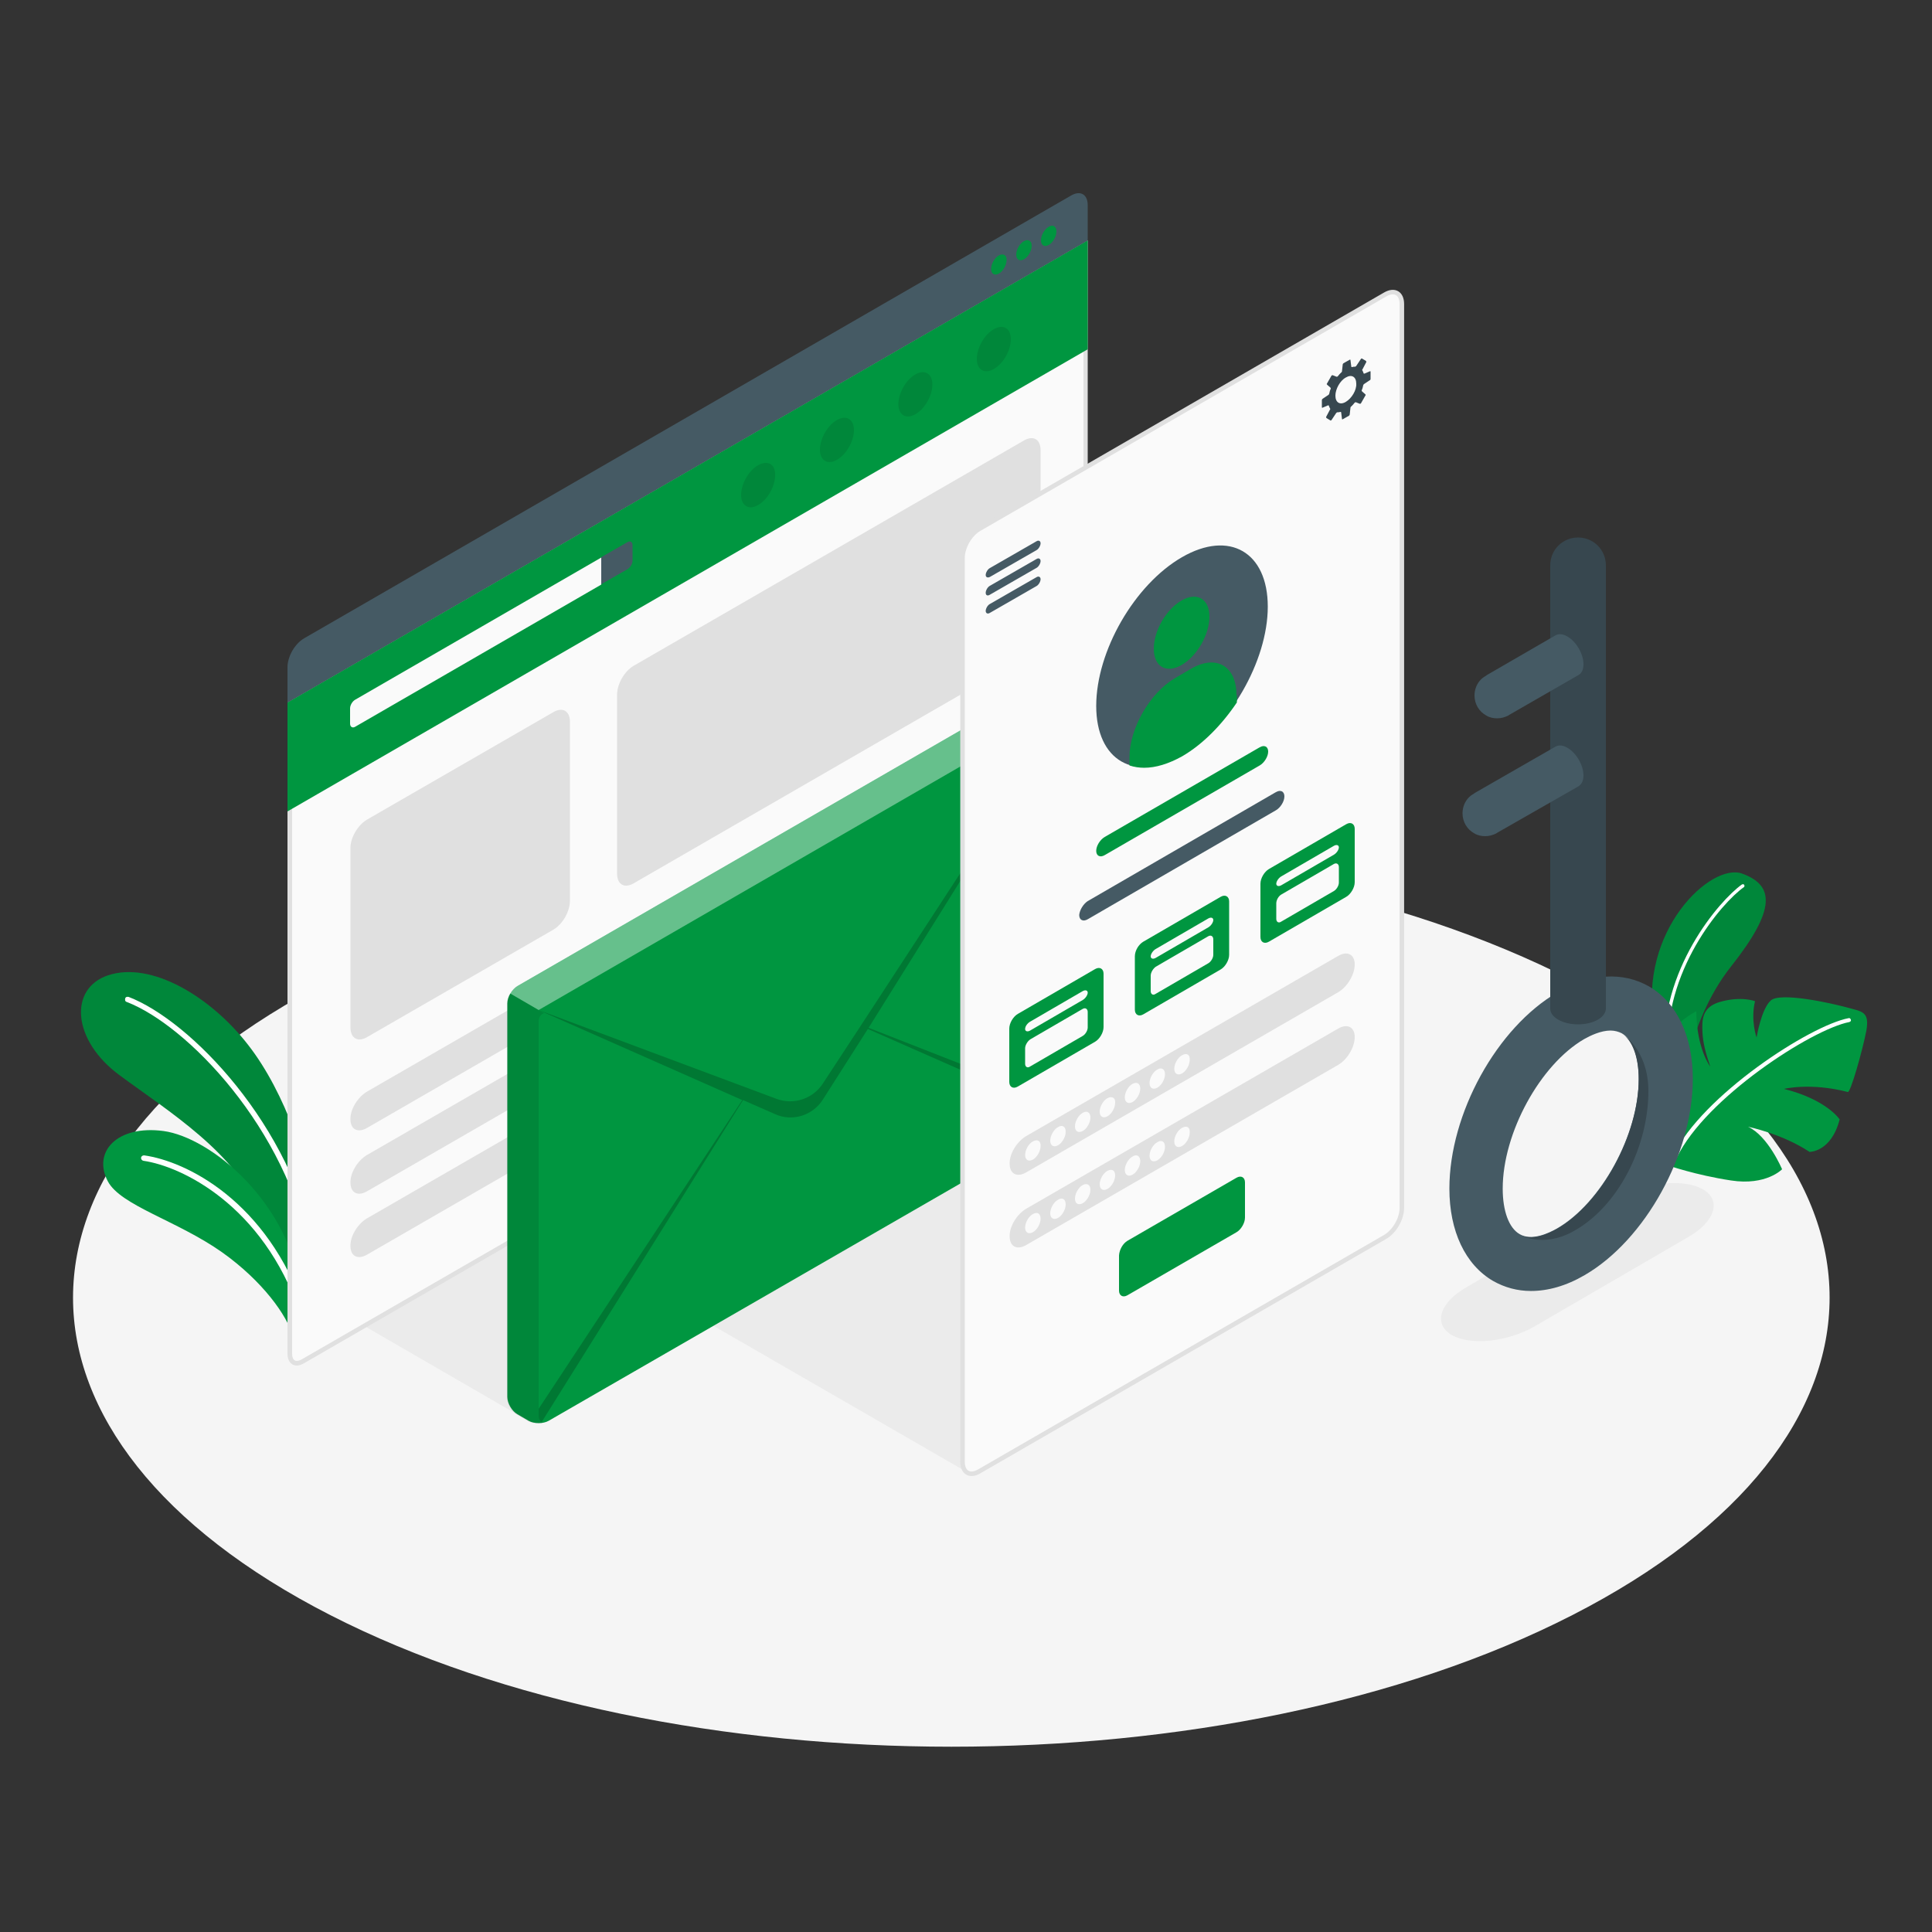 <svg xmlns="http://www.w3.org/2000/svg" width="500" height="500" fill="none"><rect width="100%" height="100%" fill="#333333" stroke="none"/><path fill="#F5F5F5" d="M85.5 417.998c88.8 45.4 232.7 45.4 321.4 0 88.8-45.4 88.8-119 0-164.3-88.8-45.4-232.7-45.4-321.4 0-88.8 45.4-88.8 118.9 0 164.3Z"/><path fill="#EBEBEB" d="M375.7 345.497c4.9 2.8 14.4 1.8 21.4-2.2l39.9-23.2c6.9-4 8.6-9.5 3.7-12.3-4.9-2.8-14.4-1.9-21.4 2.2l-39.9 23.2c-6.9 4-8.5 9.5-3.7 12.3ZM135.3 366.9l-40.6-23.5 40.6-23.4v46.9ZM250.1 380.898l-65.5-37.8 65.5-37.7v75.5Z"/><path fill="#009640" d="M80.4 312.105c.1-9.5-6.5-29.3-16.2-41.7-9.7-12.5-25.1-21.7-36.2-18-10.3 3.4-9.3 16.9 3 25.9 12.3 9.1 30.9 20.5 36.2 36l11.3 19 1.9-21.2Z"/><path fill="#000" d="M80.4 312.105c.1-9.5-6.5-29.3-16.2-41.7-9.7-12.5-25.1-21.7-36.2-18-10.3 3.4-9.3 16.9 3 25.9 12.3 9.1 30.9 20.5 36.2 36l11.3 19 1.9-21.2Z" opacity=".1"/><path fill="#fff" d="M80.9 325.105c-.3 0-.6-.3-.6-.6-6-32.5-31.9-59.2-47.5-65.2-.4-.1-.5-.5-.4-.9.1-.4.5-.5.9-.4 15.9 6.1 42.3 33.2 48.4 66.2.1.4-.2.7-.6.8-.1.1-.1.1-.2.1Z"/><path fill="#009640" d="M75.8 345.807c-1.5-5.4-7.9-14.3-18.3-21.7-11.6-8.2-26.3-12.1-29.6-18.4-4-7.6 2.4-14.6 14.4-13 12 1.6 32.9 18.2 35.9 42.9l-2.4 10.2Z"/><path fill="#fff" d="M78.2 340.208c-.3 0-.5-.2-.6-.5-9.6-27.9-30.7-37.9-40.5-39.3-.4-.1-.6-.4-.6-.8.1-.4.4-.6.8-.6 10.8 1.5 31.8 11.7 41.6 40.2.1.4-.1.8-.4.9-.1.1-.2.1-.3.1Z"/><path fill="#009640" d="M434.9 285.002s1.3-20 13.1-34.9c11.8-14.9 11.1-21 2.9-24-8.1-3-27 14.9-22.8 38.9 4.2 24 6.8 20 6.8 20Z"/><path fill="#000" d="M434.9 285.002s1.3-20 13.1-34.9c11.8-14.9 11.1-21 2.9-24-8.1-3-27 14.9-22.8 38.9 4.2 24 6.8 20 6.8 20Z" opacity=".1"/><path fill="#fff" d="M431.3 273.602c-.2 0-.4-.2-.5-.4-1.4-22.1 14.2-40.2 20-44.3.2-.1.5-.1.6.1.1.2.1.5-.1.6-5.7 4-21 21.8-19.6 43.4.1.3-.1.6-.4.6Z"/><path fill="#009640" d="M431.7 301.605s7.1 2.5 16.3 3.9c9.1 1.4 13.2-2.9 13.2-2.9s-3.6-8.6-8.8-11c0 0 8.8 1.8 15.9 6.5 0 0 5.6.1 7.8-8.4 0 0-3.3-5.1-14.4-7.9 0 0 6.8-1.7 16.5.8.7.3 3.8-10.7 4.8-15.8.9-5.1-1.1-5-5.1-6.1-4-1.1-17.1-4-19.6-1.8s-3.7 9.6-3.7 9.6-1.6-4.4-.4-9.4c0 0-3.6-1.4-9.1.2-4.5 1.3-4.7 4.4-4.5 7.9.1 2.5.8 5.3 2 8.8 0 0-3.5-4.5-3.6-14.3 0 0-9.3 4.6-10.8 13.8-1.1 4.9-2.3 19.5 3.5 26.1Z"/><path fill="#fff" d="M433.5 299.803c.2 0 .4-.1.5-.3 7.4-15.3 34.8-33.1 44.6-35 .3-.1.5-.3.4-.6-.1-.3-.3-.5-.6-.4-10 1.9-37.9 20-45.4 35.6-.1.3 0 .6.2.7h.3Z"/><path fill="#FAFAFA" d="M76.8 352.895c-1.1 0-1.8-.9-1.8-2.5v-168.3l206-118.9v167.5c0 2.6-1.8 5.7-4 7l-198.6 114.7c-.6.3-1.1.5-1.6.5Z"/><path fill="#E0E0E0" d="M280.4 64.195v166.5c0 2.3-1.7 5.3-3.7 6.5l-198.6 114.6c-.5.3-1 .4-1.3.4-1.1 0-1.2-1.3-1.2-1.9v-167.8l204.8-118.3Zm1.1-2-207.1 119.6v168.5c0 2 1 3.1 2.4 3.1.6 0 1.2-.2 1.9-.6l198.5-114.6c2.4-1.4 4.3-4.7 4.3-7.5v-168.5Z"/><path fill="#009640" d="M74.4 181.795v28.2l207.1-119.6v-28.2l-207.1 119.6Z"/><path fill="#FAFAFA" d="M90.6 183.297v4c0 .8.6 1.2 1.3.8l63.7-36.8v-7l-63.7 36.8c-.7.4-1.3 1.4-1.3 2.2Z"/><path fill="#455A64" d="M162.4 140.299c.7-.4 1.3-.1 1.3.8v4c0 .8-.6 1.8-1.3 2.2l-6.8 3.9v-7l6.8-3.9ZM74.4 172.699c0-2.8 1.9-6.1 4.3-7.5l198.5-114.6c2.4-1.4 4.3-.3 4.3 2.5v9.1l-207.1 119.6v-9.1Z"/><path fill="#009640" d="M258.5 66.103c-1.1.6-2 2.2-2 3.5 0 1.3.9 1.8 2 1.2 1.1-.6 2-2.2 2-3.5.1-1.3-.9-1.8-2-1.2ZM265 62.4c-1.1.6-2 2.2-2 3.5 0 1.3.9 1.8 2 1.2 1.1-.6 2-2.2 2-3.5 0-1.3-.9-1.8-2-1.2ZM271.4 58.702c-1.1.6-2 2.2-2 3.5 0 1.3.9 1.8 2 1.2 1.1-.6 2-2.2 2-3.5 0-1.3-.9-1.9-2-1.2Z"/><g fill="#000" opacity=".1"><path d="M216.6 108.696c-2.5 1.4-4.4 4.9-4.4 7.7s2 4 4.4 2.6c2.5-1.4 4.4-4.9 4.4-7.7s-2-4-4.4-2.6ZM196.2 120.401c-2.5 1.4-4.4 4.9-4.4 7.7s2 4 4.4 2.6c2.5-1.4 4.4-4.9 4.4-7.7.1-2.9-1.9-4-4.4-2.6ZM236.9 96.9c-2.5 1.4-4.4 4.899-4.4 7.699s2 4 4.4 2.6c2.5-1.4 4.4-4.9 4.4-7.7s-2-4-4.4-2.6ZM257.2 85.198c-2.5 1.4-4.4 4.9-4.4 7.7s2 4 4.4 2.6c2.5-1.4 4.4-4.9 4.4-7.7 0-2.9-2-4-4.4-2.6Z"/></g><path fill="#E0E0E0" d="m95 212.102 48.2-27.8c2.4-1.4 4.3-.3 4.3 2.5v46.3c0 2.8-1.9 6.1-4.3 7.5l-48.2 27.8c-2.4 1.4-4.3.3-4.3-2.5v-46.3c-.1-2.7 1.9-6.1 4.3-7.5ZM164 172.297l101-58.3c2.4-1.4 4.3-.3 4.3 2.5v46.3c0 2.8-1.9 6.1-4.3 7.5l-101 58.3c-2.4 1.4-4.3.3-4.3-2.5v-46.3c0-2.8 1.9-6.1 4.3-7.5ZM95 282.498l76.6-44.2c2.4-1.4 4.3-.4 4.3 2.2s-1.9 5.8-4.3 7.2l-76.6 44.2c-2.4 1.4-4.3.4-4.3-2.2-.1-2.6 1.9-5.8 4.3-7.2ZM95 298.896l76.6-44.2c2.4-1.4 4.3-.4 4.3 2.2s-1.9 5.8-4.3 7.2l-76.6 44.2c-2.4 1.4-4.3.4-4.3-2.2-.1-2.6 1.9-5.8 4.3-7.2ZM95 315.295l76.6-44.2c2.4-1.4 4.3-.4 4.3 2.2s-1.9 5.8-4.3 7.2l-76.6 44.2c-2.4 1.4-4.3.4-4.3-2.2-.1-2.6 1.9-5.8 4.3-7.2Z"/><path fill="#009640" d="M131.3 259.698c0-1.7 1.2-3.7 2.6-4.5l132.9-76.7c1.4-.8 3.8-.8 5.2 0l2.9 1.7c1.4.8 2.6 2.8 2.6 4.5v101.9c0 1.6-1.2 3.7-2.6 4.5l-132.9 76.6c-1.4.8-3.8.8-5.2 0l-2.9-1.7c-1.4-.8-2.6-2.8-2.6-4.5v-101.8Z"/><path fill="#fff" d="m132 257.098 7.4 4.3 137.3-79.3c-.5-.8-1.1-1.5-1.8-1.9l-2.9-1.7c-1.4-.8-3.8-.8-5.2 0l-132.9 76.7c-.8.4-1.4 1.1-1.9 1.9Z" opacity=".4"/><path fill="#000" d="M131.2 259.702v101.9c0 1.7 1.2 3.7 2.6 4.5l2.9 1.7c.2.1.5.2.7.3.3.1.7.2 1.1.2.7.1 1.4.1 2.1-.1.2 0 .3-.1.5-.1.1 0 .2-.1.3-.1-.5.2-.9.1-1.2 0-.5-.3-.8-.8-.8-1.7v-101.9c0-1.1.5-1.9 1.4-2.2l-1.4-.8-7.4-4.3c-.5.8-.8 1.7-.8 2.6Z" opacity=".1"/><path fill="#000" d="m139.4 261.398 61.6 23c4.4 1.6 9.3 0 11.9-3.9l9.9-15.1 54.5-83.5-52.5 84.1 52.8 20.7c0 .8-.3 1.8-.8 2.6l-52.2-23-11.6 18.2c-2.6 4.2-8 5.9-12.5 3.8l-8.2-3.6-52.1 83.3c-.5-.3-.8-.8-.8-1.7v-1.7l52.7-79.9-52.7-23.3Z" opacity=".2"/><path fill="#FAFAFA" stroke="#E0E0E0" stroke-miterlimit="10" stroke-width="1.17" d="M249.1 144.401v233.9c0 2.8 1.9 3.9 4.3 2.5l105.1-60.7c2.4-1.4 4.3-4.7 4.3-7.5v-233.9c0-2.8-1.9-3.9-4.3-2.5l-105.1 60.7c-2.4 1.4-4.3 4.7-4.3 7.5Z"/><path fill="#455A64" d="M255.1 148.804c0-.6.5-1.5 1.1-1.8l12-6.9c.6-.4 1.1-.1 1.1.5s-.5 1.5-1.1 1.8l-12 6.9c-.6.3-1.1.1-1.1-.5ZM255.1 153.398c0-.6.5-1.5 1.1-1.8l12-6.9c.6-.4 1.1-.1 1.1.5s-.5 1.5-1.1 1.8l-12 6.9c-.6.4-1.1.2-1.1-.5ZM255.1 158.101c0-.6.5-1.5 1.1-1.8l12-6.9c.6-.4 1.1-.1 1.1.5s-.5 1.5-1.1 1.8l-12 6.9c-.6.4-1.1.1-1.1-.5Z"/><path fill="#37474F" d="M354.7 98.1v-1.9c0-.1-.1-.2-.2-.1l-1.4.6c-.1 0-.2 0-.2-.1-.1-.3-.2-.5-.3-.7-.1-.1-.1-.2 0-.3l1-1.9c0-.1 0-.2-.1-.3l-1-.6c-.1-.1-.2 0-.3.1l-1.2 1.8c-.1.1-.2.2-.3.2-.2 0-.5 0-.8.1-.1 0-.2 0-.2-.2l-.2-1.6c0-.1-.1-.2-.2-.1l-1.6.9c-.1.1-.2.2-.2.3l-.2 1.8c0 .1-.1.3-.2.3-.3.3-.6.6-.9 1-.1.1-.2.1-.3.1l-1-.4c-.1 0-.2 0-.3.1l-1.2 2.1c-.1.1 0 .2.1.3l.8.699c.1.1.1.2.1.3-.2.4-.3.8-.4 1.3 0 .1-.1.2-.2.3l-1.5 1c-.1.1-.2.2-.2.3v1.9c0 .1.1.2.2.1l1.4-.6c.1 0 .2 0 .2.1.1.3.2.5.3.7.1.1.1.2 0 .3l-1 1.9c0 .1 0 .2.1.3l1 .6c.1.1.2 0 .3-.1l1.2-1.8c.1-.1.2-.2.3-.2.2 0 .5 0 .8-.1.1 0 .2 0 .2.2l.2 1.6c0 .1.1.2.2.1l1.6-.9c.1-.1.2-.2.2-.3l.2-1.8c0-.1.1-.3.2-.3.3-.3.6-.6.9-1 .1-.1.2-.1.3-.1l1 .4c.1 0 .2 0 .3-.1l1.2-2.1c.1-.1 0-.2-.1-.3l-.8-.7c-.1-.1-.1-.2-.1-.3.2-.4.3-.8.4-1.3 0-.1.1-.2.2-.3l1.5-1c.1 0 .2-.2.2-.3Zm-6.4 5.899c-1.5.9-2.7.2-2.7-1.6 0-1.7 1.2-3.9 2.7-4.7 1.5-.9 2.7-.2 2.7 1.6.1 1.7-1.2 3.8-2.7 4.7Z"/><path fill="#455A64" d="M305.9 144.199c12.3-7.1 22.2-1.3 22.2 12.8 0 14.1-10 31.4-22.2 38.5-12.3 7.1-22.2 1.3-22.2-12.8 0-14.2 9.9-31.4 22.2-38.5Z"/><path fill="#009640" d="M305.8 155.4c4-2.3 7.2-.4 7.2 4.2 0 4.6-3.2 10.2-7.2 12.5-4 2.3-7.2.4-7.2-4.2 0-4.7 3.2-10.2 7.2-12.5ZM320 179.897c0-7.6-5.3-10.6-11.8-6.8l-4.1 2.4c-6.5 3.8-11.8 13-11.8 20.5v2.1c1.2.4 2.5.6 3.8.6 3 0 6.3-1 9.9-3 5.3-3.1 10.2-8.1 14.1-13.9v-1.9h-.1ZM285.9 216.603l40.1-23.2c1.2-.7 2.2-.2 2.2 1.1s-1 2.9-2.2 3.6l-40.1 23.2c-1.2.7-2.2.2-2.2-1.1s1-2.9 2.2-3.6Z"/><path fill="#455A64" d="m281.5 233.204 48.7-28.2c1.2-.7 2.2-.2 2.2 1.1s-1 2.9-2.2 3.6l-48.7 28.2c-1.2.7-2.2.2-2.2-1.1.1-1.3 1.1-2.9 2.2-3.6Z"/><path fill="#37474F" d="m331.6 227.702 13.6-7.9c.7-.4 1.3-.2 1.3.4 0 .6-.6 1.5-1.3 1.9l-13.6 7.9c-.7.4-1.3.2-1.3-.4 0-.6.6-1.4 1.3-1.9Z"/><path fill="#009640" d="m263.4 262.403 20-11.6c1.2-.7 2.2-.1 2.2 1.2v13.8c0 1.4-1 3.1-2.2 3.8l-20 11.6c-1.2.7-2.2.1-2.2-1.2v-13.8c0-1.4 1-3.1 2.2-3.8Z"/><path fill="#FAFAFA" d="m266.6 264.405 13.6-7.9c.7-.4 1.3-.2 1.3.4 0 .6-.6 1.5-1.3 1.9l-13.6 7.9c-.7.4-1.3.2-1.3-.4 0-.7.6-1.5 1.3-1.9ZM265.3 271.302v4c0 .8.6 1.2 1.3.7l13.6-7.9c.7-.4 1.3-1.4 1.3-2.2v-4c0-.8-.6-1.2-1.3-.8l-13.6 7.9c-.7.5-1.3 1.5-1.3 2.3Z"/><path fill="#009640" d="m295.9 243.7 20-11.6c1.2-.7 2.2-.1 2.2 1.2v13.8c0 1.4-1 3.1-2.2 3.8l-20 11.6c-1.2.7-2.2.1-2.2-1.2v-13.8c0-1.5 1-3.1 2.2-3.8Z"/><path fill="#FAFAFA" d="m299.1 245.6 13.6-7.9c.7-.4 1.3-.2 1.3.4 0 .6-.6 1.5-1.3 1.9l-13.6 7.9c-.7.4-1.3.2-1.3-.4 0-.6.6-1.5 1.3-1.9ZM297.8 252.498v4c0 .8.6 1.2 1.3.7l13.6-7.9c.7-.4 1.3-1.4 1.3-2.2v-4c0-.8-.6-1.2-1.3-.8l-13.6 7.9c-.7.5-1.3 1.5-1.3 2.3Z"/><path fill="#009640" d="m328.4 224.903 20-11.6c1.2-.7 2.2-.1 2.2 1.2v13.8c0 1.4-1 3.1-2.2 3.8l-20 11.6c-1.2.7-2.2.1-2.2-1.2v-13.8c0-1.4 1-3.1 2.2-3.8Z"/><path fill="#FAFAFA" d="m331.6 226.803 13.6-7.9c.7-.4 1.3-.2 1.3.4 0 .6-.6 1.5-1.3 1.9l-13.6 7.9c-.7.4-1.3.2-1.3-.4 0-.6.6-1.5 1.3-1.9ZM330.3 233.802v4c0 .8.6 1.2 1.3.7l13.6-7.9c.7-.4 1.3-1.4 1.3-2.2v-4c0-.8-.6-1.2-1.3-.8l-13.6 7.9c-.7.4-1.3 1.4-1.3 2.3Z"/><path fill="#E0E0E0" d="m265.6 294 80.7-46.6c2.4-1.4 4.3-.4 4.3 2.2s-1.9 5.8-4.3 7.2l-80.7 46.6c-2.4 1.4-4.3.4-4.3-2.2-.1-2.6 1.9-5.8 4.3-7.2ZM265.6 312.804l80.7-46.6c2.4-1.4 4.3-.4 4.3 2.2s-1.9 5.8-4.3 7.2l-80.7 46.6c-2.4 1.4-4.3.4-4.3-2.2-.1-2.6 1.9-5.8 4.3-7.2Z"/><path fill="#009640" d="m291.8 321.103 28.2-16.3c1.2-.7 2.2-.1 2.2 1.2v9.1c0 1.4-1 3.1-2.2 3.8l-28.2 16.3c-1.2.7-2.2.1-2.2-1.2v-9.1c.1-1.5 1-3.1 2.2-3.8Z"/><path fill="#FAFAFA" d="M267.3 295.405c-1.1.6-2 2.2-2 3.5 0 1.3.9 1.8 2 1.2 1.1-.6 2-2.2 2-3.5.1-1.3-.8-1.9-2-1.2ZM273.8 291.705c-1.1.6-2 2.2-2 3.5 0 1.3.9 1.8 2 1.2 1.1-.6 2-2.2 2-3.5 0-1.4-.9-1.9-2-1.2ZM280.2 288.007c-1.1.6-2 2.2-2 3.5 0 1.3.9 1.8 2 1.2 1.1-.6 2-2.2 2-3.5 0-1.3-.9-1.9-2-1.2ZM286.6 284.205c-1.1.6-2 2.2-2 3.5 0 1.3.9 1.8 2 1.2 1.1-.6 2-2.2 2-3.5.1-1.3-.8-1.8-2-1.2ZM293.1 280.502c-1.1.6-2 2.2-2 3.5 0 1.3.9 1.8 2 1.2 1.1-.6 2-2.2 2-3.5 0-1.3-.9-1.8-2-1.2ZM299.5 276.803c-1.1.6-2 2.2-2 3.5 0 1.3.9 1.8 2 1.2 1.1-.6 2-2.2 2-3.5 0-1.3-.9-1.9-2-1.2ZM305.9 273.103c-1.1.6-2 2.2-2 3.5 0 1.3.9 1.8 2 1.2 1.1-.6 2-2.2 2-3.5.1-1.4-.8-1.9-2-1.2ZM267.3 314.202c-1.1.6-2 2.2-2 3.5 0 1.3.9 1.8 2 1.2 1.1-.6 2-2.2 2-3.5 0-1.3-.8-1.9-2-1.2ZM273.8 310.502c-1.1.6-2 2.2-2 3.5 0 1.3.9 1.8 2 1.2 1.1-.6 2-2.2 2-3.5 0-1.4-.9-1.9-2-1.2ZM280.2 306.697c-1.1.6-2 2.2-2 3.5 0 1.3.9 1.8 2 1.2 1.1-.6 2-2.2 2-3.5 0-1.3-.9-1.8-2-1.2ZM286.6 303.002c-1.1.6-2 2.2-2 3.5 0 1.3.9 1.8 2 1.2 1.1-.6 2-2.2 2-3.5 0-1.3-.8-1.8-2-1.2ZM293.1 299.303c-1.1.6-2 2.2-2 3.5 0 1.3.9 1.8 2 1.2 1.1-.6 2-2.2 2-3.5 0-1.3-.9-1.9-2-1.2ZM299.5 295.603c-1.1.6-2 2.2-2 3.5 0 1.3.9 1.8 2 1.2 1.1-.6 2-2.2 2-3.5 0-1.4-.9-1.9-2-1.2ZM305.9 291.9c-1.1.6-2 2.2-2 3.5 0 1.3.9 1.8 2 1.2 1.1-.6 2-2.2 2-3.5.1-1.4-.8-1.9-2-1.2Z"/><path fill="#455A64" d="M396.2 334.104c-3.5 0-6.8-.9-9.8-2.6-7.2-4.2-11.3-12.9-11.3-23.9 0-19.4 12.3-41.7 28-50.8 8.5-4.9 16.9-5.4 23.7-1.5 7.2 4.2 11.3 12.9 11.3 23.9 0 19.4-12.3 41.7-28 50.8-4.8 2.8-9.5 4.1-13.9 4.1Zm20.6-67.4c-2.5 0-5.2 1.3-6.8 2.2-11.4 6.6-21.1 24.3-21.1 38.7 0 5.8 1.6 10.2 4.4 11.8 3.1 1.8 7.4-.2 9.7-1.5 11.4-6.6 21.1-24.3 21.1-38.7 0-5.8-1.6-10.2-4.4-11.8-.8-.4-1.8-.7-2.9-.7Z"/><path fill="#37474F" d="M426.6 282.4c0-10.9-6.9-14.9-6.9-14.9 2.7 1.6 4.4 6 4.4 11.8 0 14.4-9.6 32.1-21.1 38.7-2.3 1.3-6.6 3.3-9.7 1.5 0 0 5.8 3.6 13.8-.8 11.6-6.3 19.5-21.9 19.5-36.3ZM415.6 146.302c0-4-3.2-7.2-7.2-7.2s-7.2 3.2-7.2 7.2v114.7c0 1.1.7 2.1 2.1 2.9 2.8 1.6 7.4 1.6 10.2 0 1.4-.8 2.1-1.9 2.1-2.9v-114.7Z"/><path fill="#455A64" d="M409.8 171.903c0-2.7-1.9-5.9-4.2-7.2-1.2-.7-2.2-.7-3-.3l-17.8 10.3-.4.3c-.1 0-.1.1-.2.1-.3.2-.6.4-.9.7-1.1 1.1-1.7 2.6-1.7 4.2 0 2.2 1.2 4.2 3.1 5.2.8.5 1.8.7 2.8.7 1 0 2-.3 2.8-.7.1-.1.2-.1.3-.2l17.9-10.3c.9-.5 1.3-1.5 1.3-2.8ZM409.8 200.7c0-2.7-1.9-5.9-4.2-7.2-1.2-.7-2.2-.7-3-.3l-20.9 12-.4.3c-.1 0-.1.1-.2.1-.3.2-.6.4-.9.7-1.1 1.1-1.7 2.6-1.7 4.2 0 2.2 1.2 4.2 3.1 5.2.8.5 1.8.7 2.8.7 1 0 2-.3 2.8-.7.1-.1.2-.1.3-.2l21-12c.9-.6 1.3-1.5 1.3-2.8Z"/></svg>